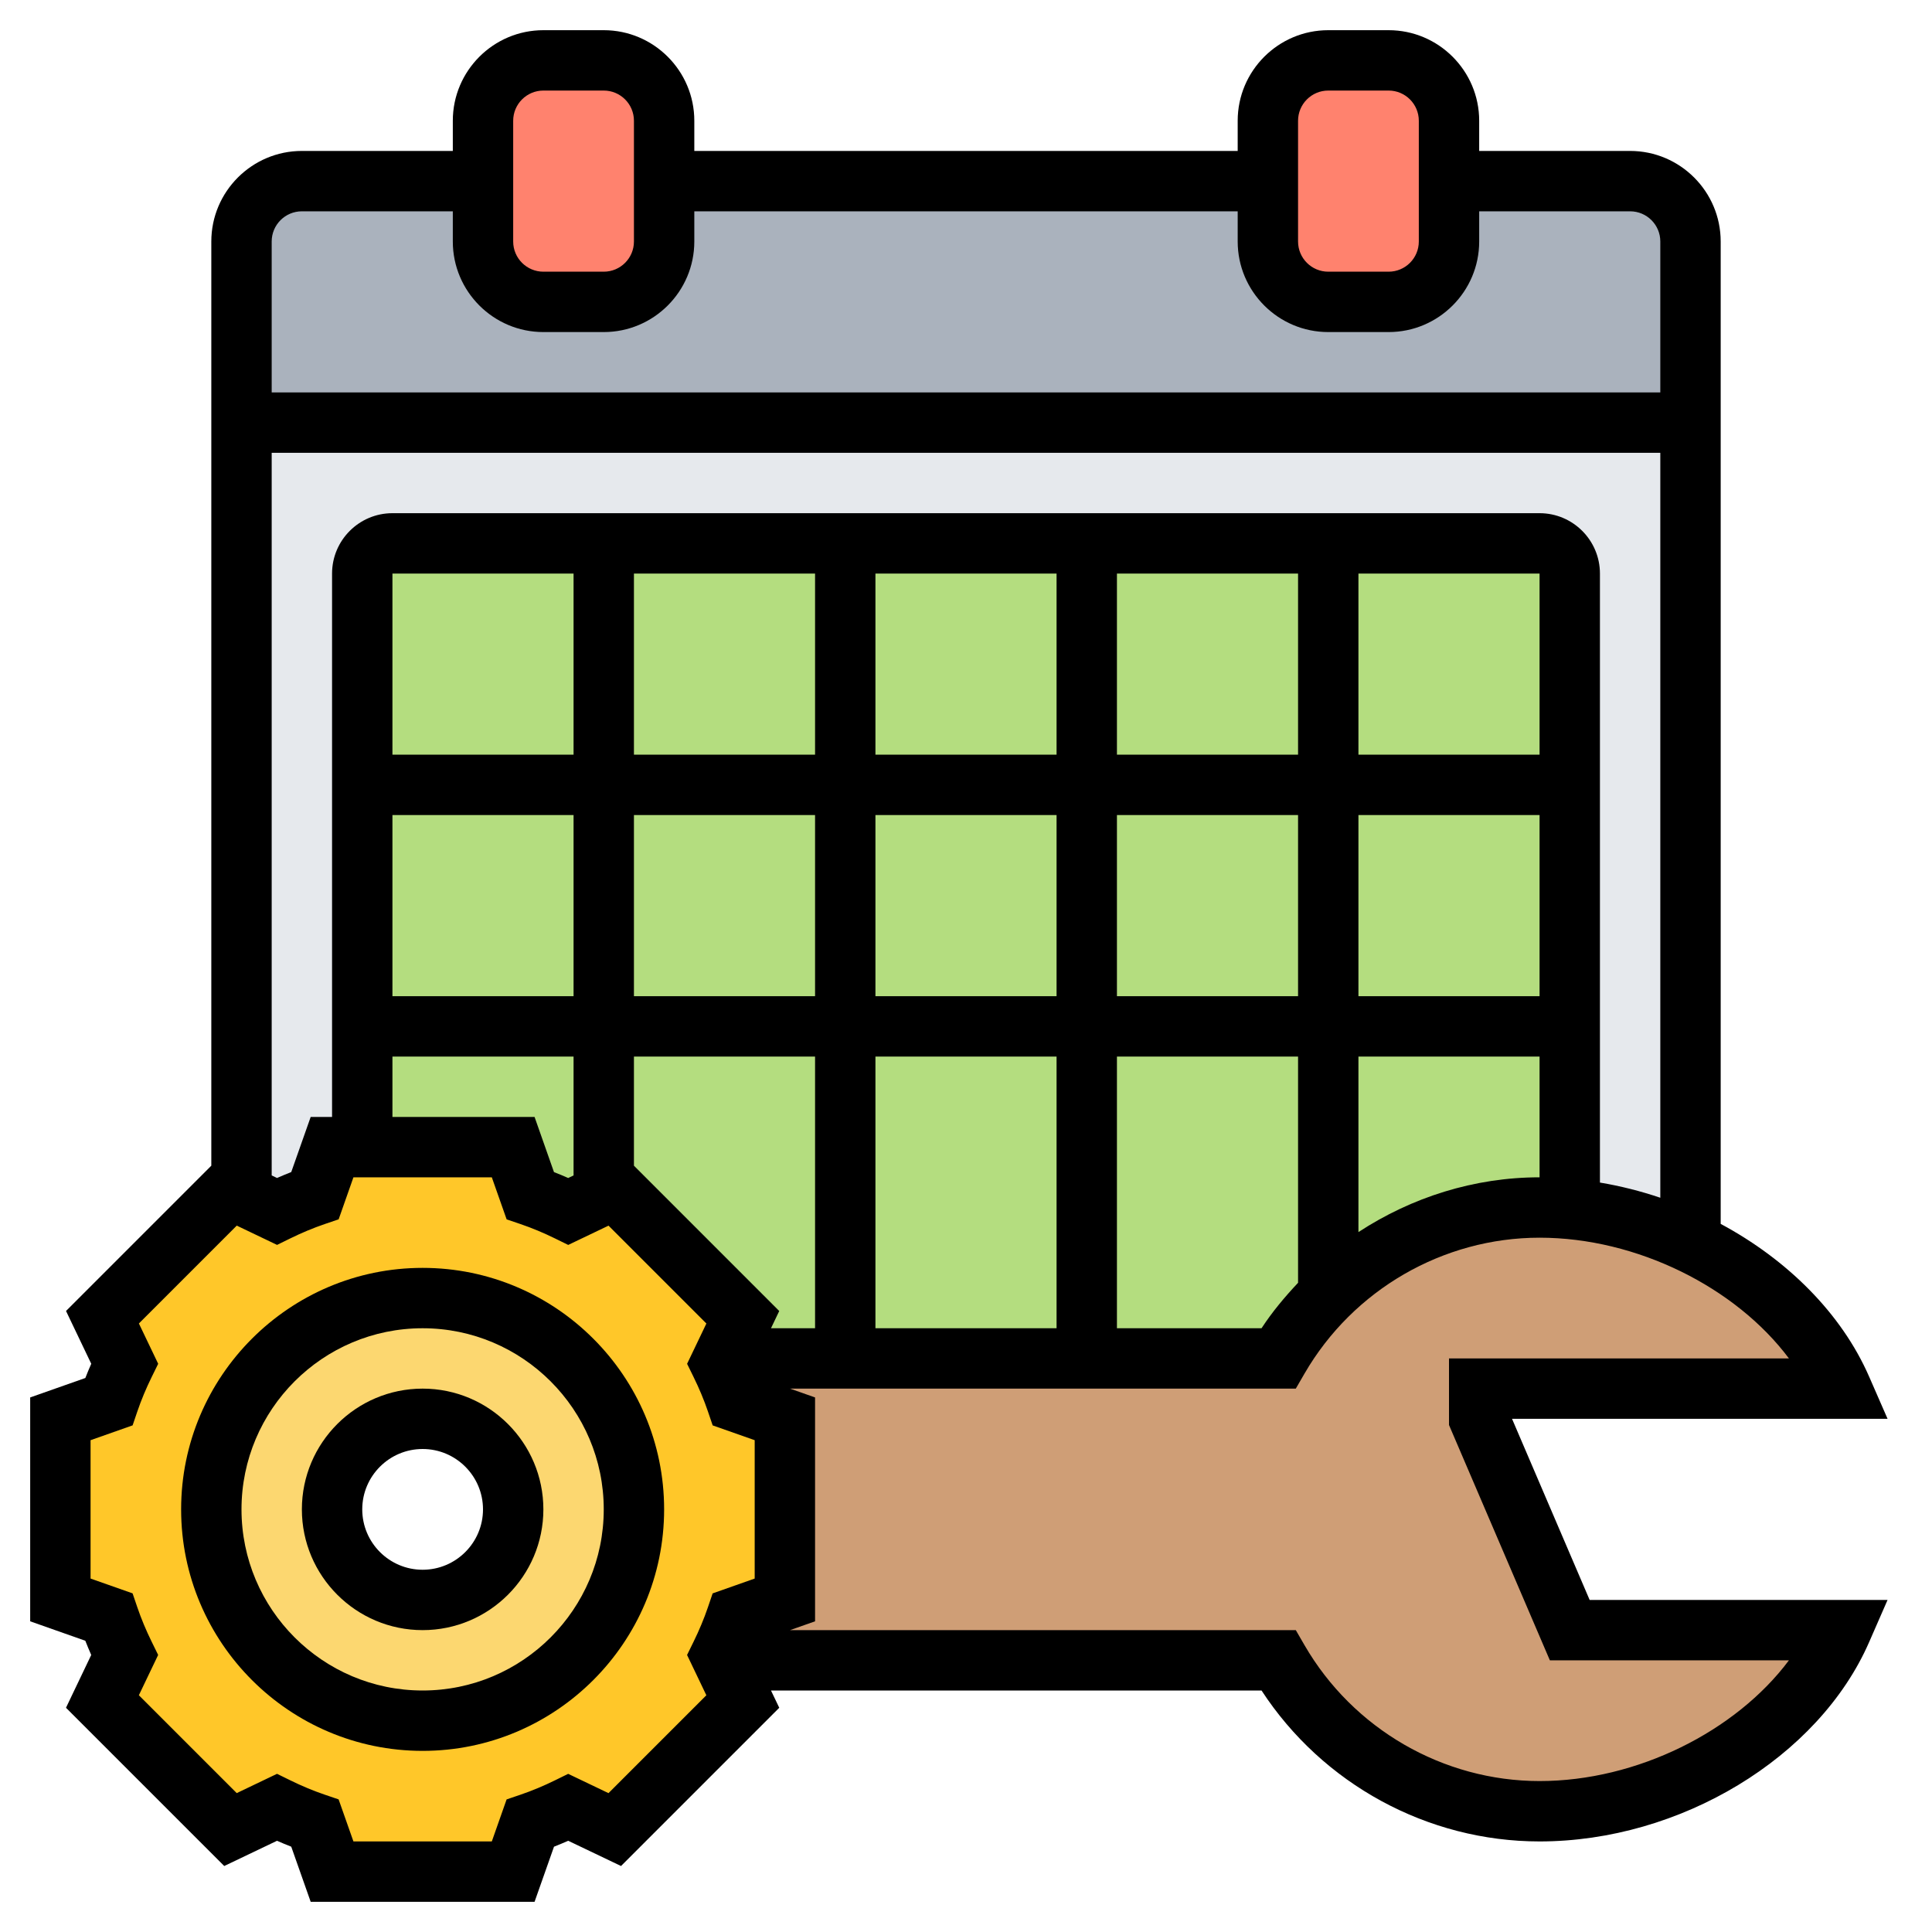 <svg id="Layer_5" enable-background="new 0 0 64 64" height="512" viewBox="0 0 64 64" width="512" xmlns="http://www.w3.org/2000/svg"><g><g><g><path d="m10.43 39.6c-.43.15-.85.33-1.26.53l-1.17-.56v-.01-25.56h48v27.17c-1.26-.6-2.63-.99-4-1.12v-21.05c0-.55-.45-1-1-1h-38c-.55 0-1 .45-1 1v19h-1z" fill="#e6e9ed"/></g><g><path d="m54 6h-44c-1.1 0-2 .9-2 2v6h48v-6c0-1.1-.9-2-2-2z" fill="#aab2bd"/></g><g><path d="m51 18h-38c-.55 0-1 .45-1 1v19h5l.57 1.6c.43.15.85.33 1.26.53l1.17-.56v-.01l.36-.17 4.25 4.25-.66 1.36h18.4c.46-.79 1.01-1.5 1.65-2.13 1.8-1.78 4.27-2.87 7-2.87.33 0 .67.02 1 .05v-21.05c0-.55-.45-1-1-1z" fill="#b4dd7f"/></g><g><path d="m22 6v2c0 1.1-.9 2-2 2h-2c-1.1 0-2-.9-2-2v-2-2c0-1.1.9-2 2-2h2c1.1 0 2 .9 2 2z" fill="#ff826e"/></g><g><path d="m48 6v2c0 1.1-.9 2-2 2h-2c-1.1 0-2-.9-2-2v-2-2c0-1.1.9-2 2-2h2c1.1 0 2 .9 2 2z" fill="#ff826e"/></g><g><path d="m56 41.17c2.23 1.06 4.1 2.76 5 4.83h-12v1l3 7h9c-1.54 3.53-5.9 6-10 6-3.7 0-6.92-2.01-8.65-5h-18.4l-.08-.17c.2-.41.38-.83.53-1.26l1.6-.57v-6l-1.6-.57c-.15-.43-.33-.85-.53-1.26l.08-.17h4.05 8 6.35c.46-.79 1.01-1.5 1.65-2.13 1.8-1.78 4.27-2.87 7-2.87.33 0 .67.02 1 .05 1.37.13 2.74.52 4 1.12z" fill="#cf9e76"/></g><g><path d="m8 39.57 1.17.56c.41-.2.83-.38 1.26-.53l.57-1.6h1 5l.57 1.6c.43.15.85.33 1.26.53l1.17-.56v-.01l.36-.17 4.25 4.25-.66 1.36-.08.17c.2.41.38.83.53 1.26l1.6.57v6l-1.6.57c-.15.43-.33.85-.53 1.26l.08.17.66 1.36-4.25 4.25-1.53-.74c-.41.2-.83.38-1.26.53l-.57 1.6h-6l-.57-1.6c-.43-.15-.85-.33-1.26-.53l-1.53.74-4.25-4.25.74-1.53c-.2-.41-.38-.83-.53-1.26l-1.6-.57v-6l1.6-.57c.15-.43.33-.85.53-1.26l-.74-1.53 4.25-4.25.36.17zm13 10.43c0-3.87-3.13-7-7-7s-7 3.13-7 7 3.13 7 7 7 7-3.13 7-7z" fill="#ffc729"/></g><g><path d="m14 43c3.87 0 7 3.13 7 7s-3.13 7-7 7-7-3.13-7-7 3.13-7 7-7zm3 7c0-1.66-1.34-3-3-3s-3 1.34-3 3 1.34 3 3 3 3-1.34 3-3z" fill="#fcd770"/></g></g><g><path d="m14 42c-4.411 0-8 3.589-8 8s3.589 8 8 8 8-3.589 8-8-3.589-8-8-8zm0 14c-3.309 0-6-2.691-6-6s2.691-6 6-6 6 2.691 6 6-2.691 6-6 6z"/><path d="m14 46c-2.206 0-4 1.794-4 4s1.794 4 4 4 4-1.794 4-4-1.794-4-4-4zm0 6c-1.103 0-2-.897-2-2s.897-2 2-2 2 .897 2 2-.897 2-2 2z"/><path d="m50.088 47h12.44l-.612-1.4c-.917-2.097-2.714-3.875-4.916-5.057v-32.543c0-1.654-1.346-3-3-3h-5v-1c0-1.654-1.346-3-3-3h-2c-1.654 0-3 1.346-3 3v1h-18v-1c0-1.654-1.346-3-3-3h-2c-1.654 0-3 1.346-3 3v1h-5c-1.654 0-3 1.346-3 3v30.615l-4.813 4.813.836 1.749c-.069.156-.135.313-.196.471l-1.827.644v7.416l1.826.644c.062.157.127.314.196.471l-.836 1.749 5.242 5.242 1.749-.836c.156.069.313.135.471.196l.644 1.826h7.416l.644-1.826c.157-.062.314-.127.471-.196l1.749.836 5.242-5.242-.274-.572h16.25c2.022 3.099 5.499 5 9.21 5 4.653 0 9.244-2.775 10.916-6.6l.612-1.4h-9.869zm2.912-7.826v-20.174c0-1.103-.897-2-2-2h-38c-1.103 0-2 .897-2 2v18h-.708l-.644 1.826c-.157.062-.314.127-.471.196l-.177-.084v-23.938h46v24.677c-.65-.22-1.319-.389-2-.503zm-32-.559v-3.615h6v9h-1.46l.273-.571zm8-11.615h6v6h-6zm-2 6h-6v-6h6zm10-6h6v6h-6zm8 0h6v6h-6zm6-2h-6v-6h6zm-8 0h-6v-6h6zm-8 0h-6v-6h6zm-8 0h-6v-6h6zm-8 0h-6v-6h6zm-6 2h6v6h-6zm0 8h6v3.938l-.178.085c-.156-.069-.313-.135-.471-.196l-.643-1.827h-4.708zm16 0h6v9h-6zm8 0h6v7.494c-.439.467-.854.96-1.21 1.506h-4.79zm8 0h6v4c-2.163 0-4.238.662-6 1.815zm-2-31c0-.552.448-1 1-1h2c.552 0 1 .448 1 1v4c0 .552-.448 1-1 1h-2c-.552 0-1-.448-1-1zm-26 0c0-.552.448-1 1-1h2c.552 0 1 .448 1 1v4c0 .552-.448 1-1 1h-2c-.552 0-1-.448-1-1zm-7 3h5v1c0 1.654 1.346 3 3 3h2c1.654 0 3-1.346 3-3v-1h18v1c0 1.654 1.346 3 3 3h2c1.654 0 3-1.346 3-3v-1h5c.552 0 1 .448 1 1v5h-46v-5c0-.552.448-1 1-1zm13.451 46.242c-.13.382-.291.767-.477 1.145l-.214.436.639 1.335-3.242 3.242-1.335-.639-.436.214c-.378.186-.763.347-1.145.477l-.459.156-.49 1.392h-4.584l-.491-1.393-.459-.156c-.382-.13-.767-.291-1.145-.477l-.436-.214-1.335.639-3.242-3.242.639-1.335-.214-.436c-.186-.378-.347-.763-.477-1.145l-.156-.459-1.392-.49v-4.584l1.393-.491.156-.459c.13-.382.291-.767.477-1.145l.214-.436-.639-1.335 3.242-3.242 1.335.639.436-.214c.378-.186.763-.347 1.145-.477l.459-.156.49-1.392h4.584l.491 1.393.459.156c.382.13.767.291 1.145.477l.436.214 1.335-.639 3.242 3.242-.639 1.335.214.436c.186.378.347.763.477 1.145l.156.459 1.392.49v4.584l-1.393.491zm27.549 5.758c-3.194 0-6.178-1.725-7.786-4.501l-.289-.499h-16.754l.829-.292v-7.416l-.829-.292h.829 2 6 2 5.925l.289-.499c1.608-2.776 4.592-4.501 7.786-4.501 3.225 0 6.501 1.645 8.261 4h-11.261v2.205l3.341 7.795h7.92c-1.76 2.355-5.036 4-8.261 4z"/></g></g></svg>